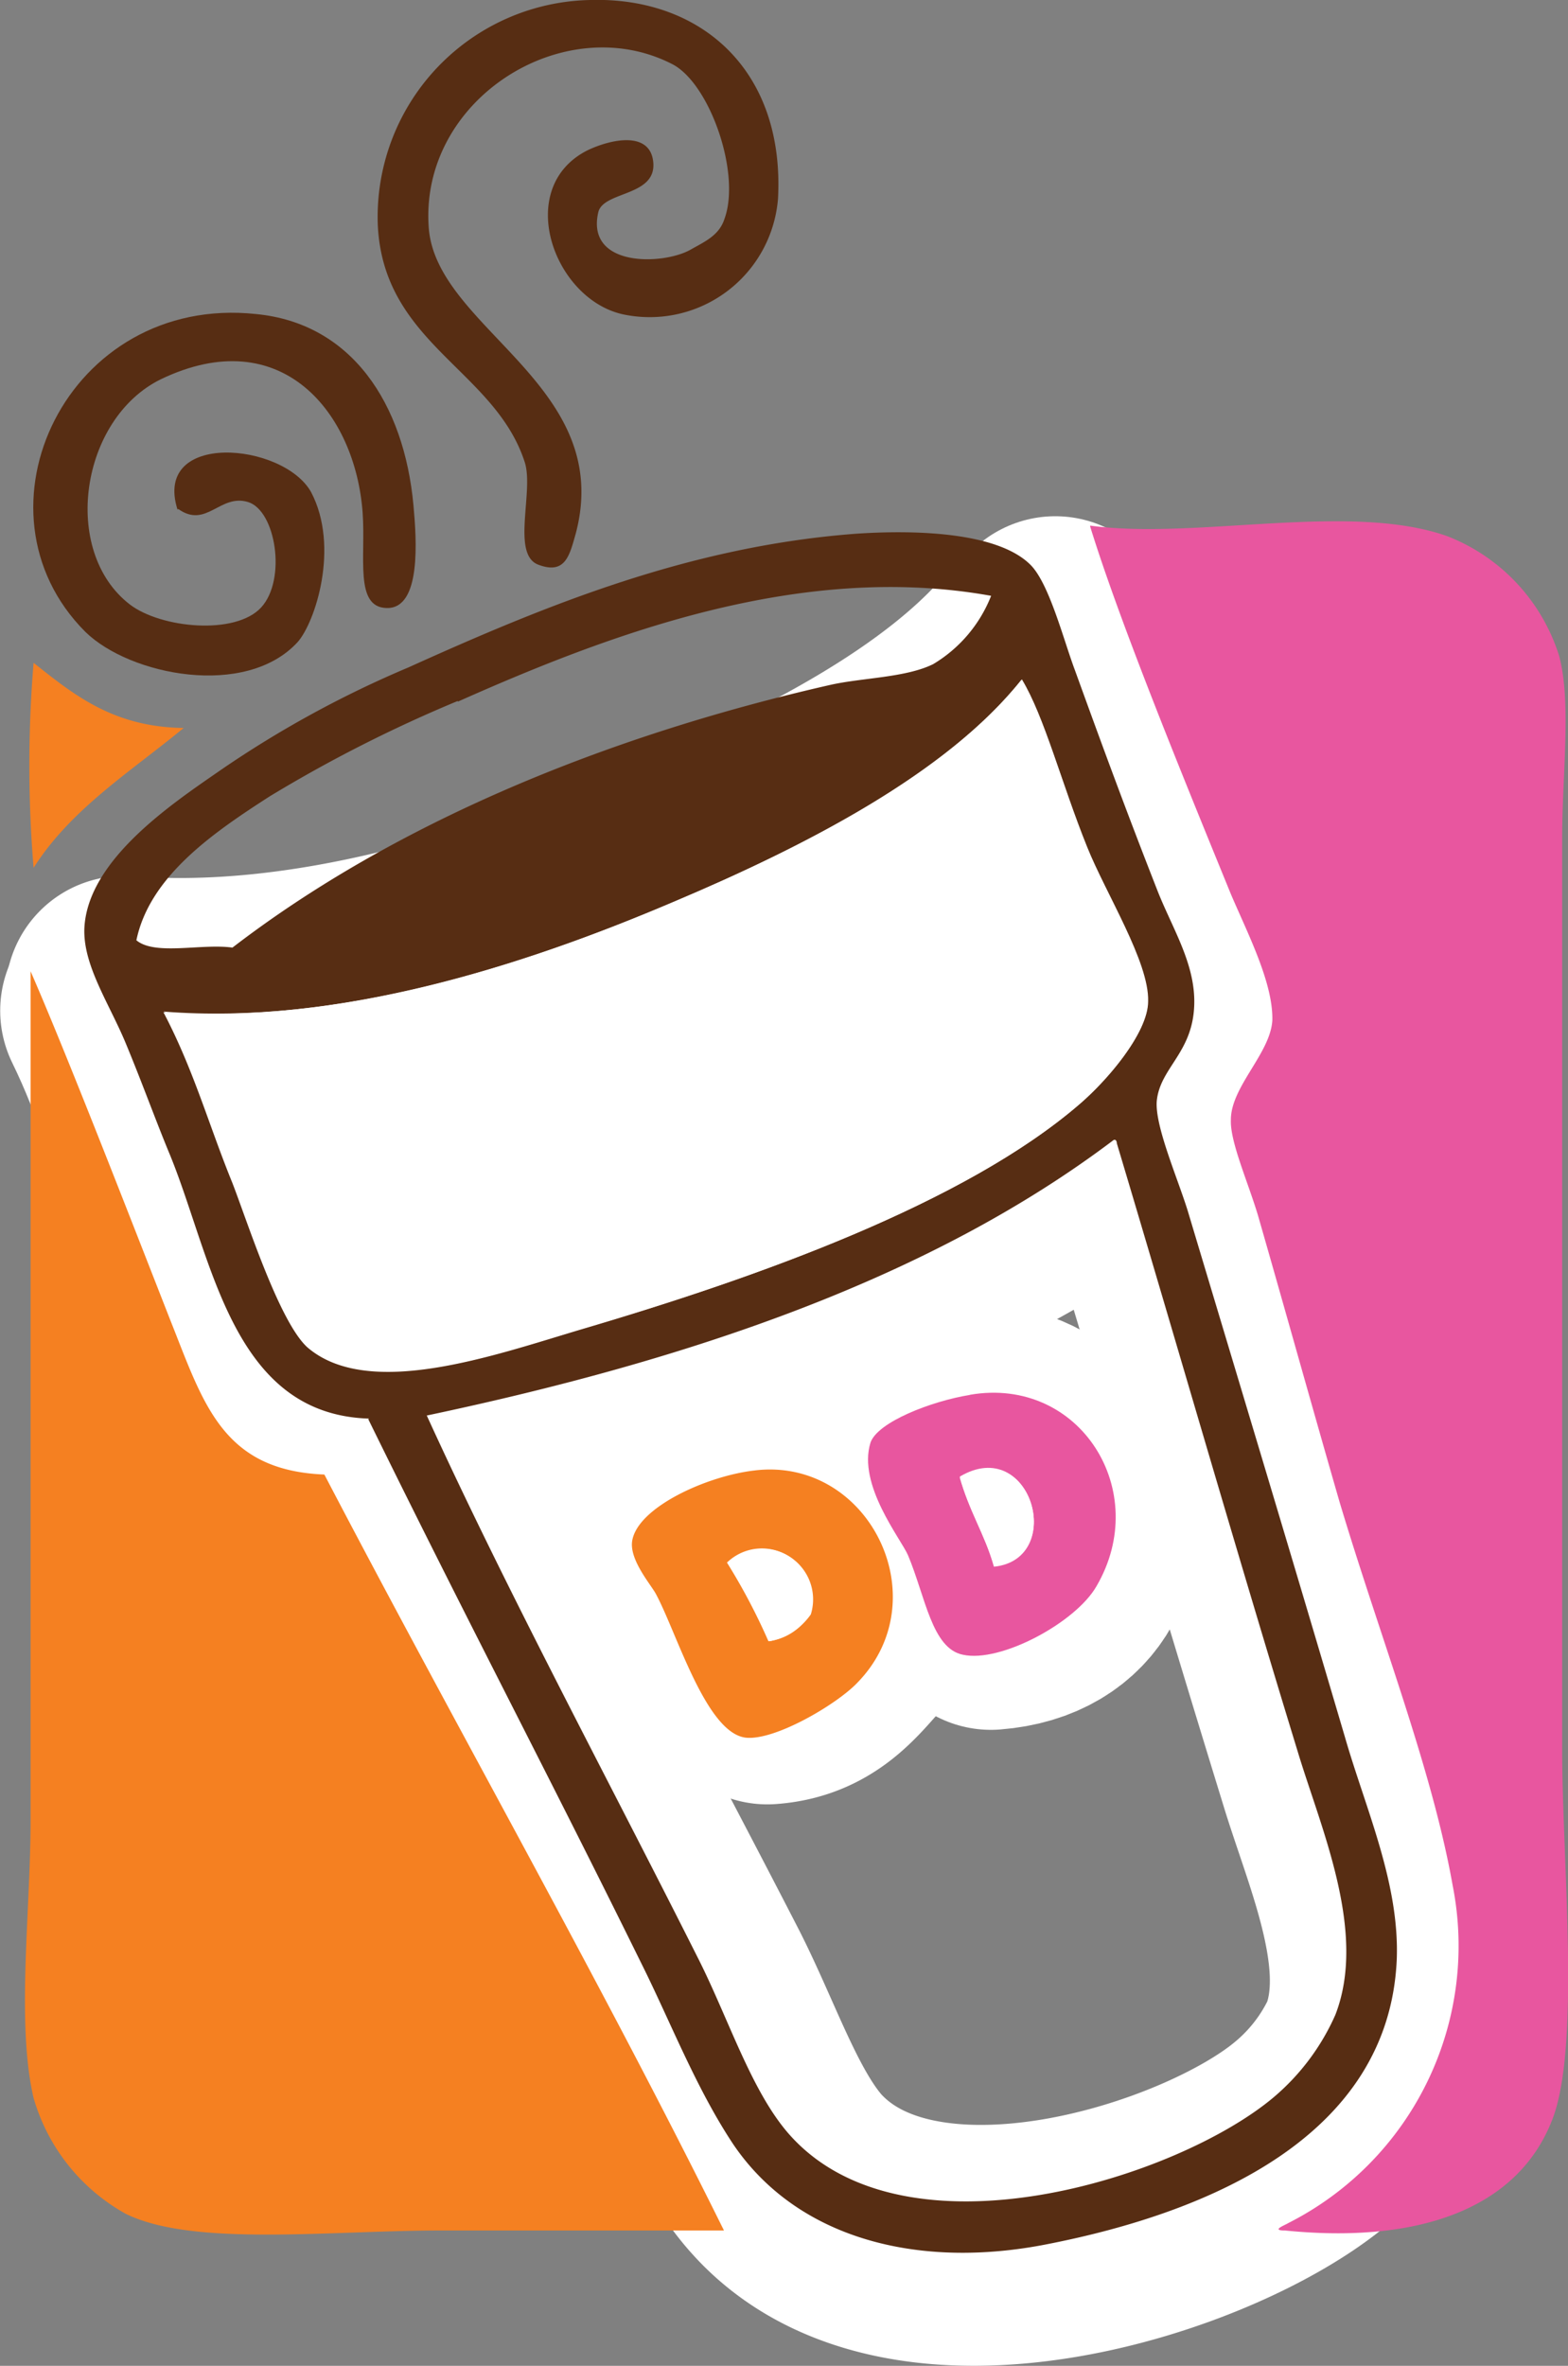 <svg id="Layer_1" data-name="Layer 1" xmlns="http://www.w3.org/2000/svg" viewBox="0 0 83.58 126.03"><rect x="0" y="0" width="83.58" height="126.03" fill="#808080" stroke="none"/><defs><style>.cls-1{fill:none;stroke:#fff;stroke-linejoin:round;stroke-width:12.64px;}.cls-2{fill:#fff;}.cls-3{fill:#572d13;}.cls-4{fill:#e8569f;}.cls-5{fill:#f58021;}</style></defs><title>05</title><path class="cls-1" d="M39.27,75.46c4.57,9.93,10.26,20.3,15.39,30.28,1.76,3.48,3.08,7.51,5.24,10,6.61,7.39,22.22,2.42,27.63-2.1a13.05,13.05,0,0,0,3.53-4.58c1.82-4.68-.83-10.42-2.15-14.78C85.32,82.63,82,71.33,78.59,60.13c0-.11,0-.22-.16-.22C68.06,67.79,54.38,72.32,39.27,75.46Zm-11.09-13c.83,2.1,2.65,7.78,4.3,9.22,3.53,3,10.65.49,15.56-.94,10-2.87,21.89-7.12,28.4-12.63,1.49-1.27,3.86-3.92,3.92-5.74,0-2.15-2.48-6-3.53-8.6-1.43-3.59-2.43-7.29-3.7-9.38-4.3,5.29-12.24,9.32-19.85,12.46-8.66,3.59-19,6.9-29,6.13A98.54,98.54,0,0,1,28.18,62.44Z" transform="translate(-17.67 0)"/><path class="cls-2" d="M24,53.84c10.2.77,20.79-2.7,29.62-6.62,7.77-3.36,15.94-7.67,20.3-13.4,1.32,2.26,2.31,6.23,3.8,10.09,1.05,2.81,3.59,7,3.59,9.27,0,1.93-2.43,4.8-4,6.18-6.68,6-18.81,10.48-29.07,13.56-5.08,1.55-12.36,4.25-15.89,1-1.71-1.49-3.53-7.66-4.36-9.87-1.43-3.48-2.31-6.79-4-10.26" transform="translate(-17.67 0)"/><path class="cls-1" d="M24,53.84c10.2.77,20.79-2.7,29.62-6.62,7.77-3.36,15.94-7.67,20.3-13.4,1.32,2.26,2.31,6.23,3.8,10.09,1.05,2.81,3.59,7,3.59,9.27,0,1.93-2.43,4.8-4,6.18-6.68,6-18.81,10.48-29.07,13.56-5.08,1.55-12.36,4.25-15.89,1-1.71-1.49-3.53-7.66-4.36-9.87C26.58,60.62,25.7,57.31,24,53.84Z" transform="translate(-17.67 0)"/><path class="cls-1" d="M78.21,58.25c.16,0,.16.06.22.22C81.9,70,85.38,81.69,89,93.66c1.38,4.47,4.08,10.43,2.21,15.23a14,14,0,0,1-3.59,4.74c-5.57,4.69-21.62,9.82-28.41,2.15-2.26-2.53-3.58-6.73-5.4-10.26C48.59,95.21,42.74,84.51,38,74.3,53.55,71,67.56,66.31,78.21,58.25Z" transform="translate(-17.67 0)"/><path class="cls-2" d="M68.22,77.83c.67,2.32,1.82,4.09,2.49,6.35,5.24-.44,2.7-9.44-2.49-6.35" transform="translate(-17.67 0)"/><path class="cls-1" d="M68.22,77.83c.67,2.32,1.82,4.09,2.49,6.35C76,83.74,73.41,74.74,68.22,77.83Z" transform="translate(-17.67 0)"/><path class="cls-2" d="M55.81,82.52a45.3,45.3,0,0,1,2.93,5.63,4.36,4.36,0,0,0,2.92-1.93,3.55,3.55,0,0,0-5.85-3.7" transform="translate(-17.67 0)"/><path class="cls-1" d="M55.81,82.52a45.3,45.3,0,0,1,2.93,5.63,4.36,4.36,0,0,0,2.92-1.93A3.55,3.55,0,0,0,55.81,82.52Z" transform="translate(-17.67 0)"/><path class="cls-2" d="M70.49,85.83c-1.11-3.25-3-5.79-4-9.1,8.38-4.41,12.58,8.44,4,9.1" transform="translate(-17.67 0)"/><path class="cls-1" d="M70.49,85.83c-1.11-3.25-3-5.79-4-9.1C74.84,72.32,79,85.17,70.49,85.83Z" transform="translate(-17.67 0)"/><path class="cls-2" d="M63.09,86.93c-1.15,1.27-2.2,2.71-4.52,2.87a79,79,0,0,0-4.52-8.27c3.64-3.2,10.7-.77,9,5.4" transform="translate(-17.67 0)"/><path class="cls-1" d="M63.09,86.93c-1.15,1.27-2.2,2.71-4.52,2.87a79,79,0,0,0-4.52-8.27C57.69,78.33,64.75,80.76,63.09,86.93Z" transform="translate(-17.67 0)"/><path class="cls-3" d="M49.14,0c5.9-.17,10.37,3.75,10,10.59A6.86,6.86,0,0,1,51,16.77C47.21,16.06,45,10,49,8c1.27-.6,3.26-1,3.48.55.28,1.94-2.65,1.6-2.92,2.76-.67,2.93,3.42,2.82,4.9,2,.78-.44,1.55-.77,1.83-1.66.88-2.42-.78-7.17-2.76-8.22-5.79-3-13.57,1.88-13,8.78.49,5.35,9.92,8.32,7.83,16.21-.33,1.16-.55,2.21-2,1.66s-.22-3.92-.72-5.46c-1.59-4.91-7.5-6.29-7.83-12.58A11.56,11.56,0,0,1,49.14,0" transform="translate(-17.67 0)"/><path class="cls-3" d="M27.13,27.14c-1.32-4.19,5.63-3.58,7.12-.93,1.54,2.92.22,6.95-.72,8-2.76,3-8.94,1.77-11.31-.55-6.45-6.45-.94-18,9.1-16.93,5.08.49,7.89,4.74,8.39,10.2.16,1.77.44,5.52-1.44,5.46-1.71-.05-1.1-2.7-1.27-5.07-.38-5.3-4.3-10.21-10.75-7.12-4.3,2.1-5.35,9.16-1.66,12,1.66,1.27,5.63,1.65,7,.16s.78-5.18-.71-5.62-2.21,1.43-3.7.38" transform="translate(-17.67 0)"/><path class="cls-4" d="M75.78,28c5.63.77,13.79-1.27,19,.55a10.07,10.07,0,0,1,6,6.4c.66,2.48.16,6.28.16,9.65V93.28c0,5.9,1,15.83-.55,19.69-1.87,4.74-7.17,6.56-14.23,5.85-.77,0,0-.28.17-.39a16.55,16.55,0,0,0,8.77-18C94,94.22,91.23,87.21,89.07,80c-1.37-4.74-2.86-10.09-4.35-15.27-.55-1.82-1.49-3.92-1.44-5.08,0-1.76,2.1-3.53,2.21-5.29.05-2-1.32-4.64-2.21-6.73-2.48-6.07-5.9-14.4-7.5-19.58" transform="translate(-17.67 0)"/><path class="cls-3" d="M40.42,75.41c4.31,9.43,9.6,19.25,14.4,28.79,1.66,3.25,2.87,7.17,4.91,9.49,6.18,7,20.8,2.31,25.87-2a12.21,12.21,0,0,0,3.25-4.36c1.71-4.41-.77-9.92-2-14-3.37-11-6.46-21.78-9.65-32.43,0-.11-.06-.22-.17-.17-9.71,7.34-22.5,11.7-36.63,14.68M30.05,63c.78,2,2.49,7.39,4,8.77,3.26,2.81,9.93.44,14.56-.94,9.38-2.76,20.47-6.73,26.59-12,1.43-1.21,3.64-3.75,3.64-5.46,0-2-2.32-5.73-3.25-8.22-1.33-3.42-2.27-6.95-3.48-8.93-4,5-11.47,8.82-18.59,11.86-8.11,3.42-17.81,6.51-27.14,5.84C28,57,28.79,59.91,30.05,63m12-25.65a74.27,74.27,0,0,0-10,5.07c-3,1.93-6.4,4.25-7.11,7.67,1,.83,3.47.16,5.12.39,8.55-6.57,19.81-11.26,31.89-14,1.71-.38,4-.38,5.46-1.1a7.39,7.39,0,0,0,3.09-3.64c-10.1-1.82-20.25,2-28.41,5.63M37.34,75.57c-7.29-.22-8.33-8.44-10.59-14-.78-1.87-1.49-3.86-2.38-6s-2.31-4.19-2.2-6.18c.22-3.64,4.74-6.62,7.28-8.38a56.34,56.34,0,0,1,10-5.46c7.33-3.31,15-6.46,23.88-7.12,3.31-.22,7.56-.05,9.27,1.66,1,1,1.76,4,2.37,5.62,1.54,4.25,2.76,7.56,4.36,11.64.77,2,2,3.86,2,6,0,2.71-1.82,3.48-2,5.3-.11,1.32,1.1,4.08,1.65,5.85,3,10,5.46,18.14,8.39,28.07,1.1,3.81,2.92,7.78,2.75,11.86-.44,9.32-9.87,13.4-18.58,15.11-6.9,1.38-13.35-.27-16.77-5.29-2-3-3.37-6.57-4.91-9.65-5-10.15-9.21-18.1-14.56-29" transform="translate(-17.67 0)"/><path class="cls-5" d="M19.46,35.31c2.16,1.71,4.25,3.42,8,3.47-2.81,2.32-6,4.3-8,7.45a66.36,66.36,0,0,1,0-10.92" transform="translate(-17.67 0)"/><path class="cls-2" d="M26.41,53.89c9.33.72,19-2.37,27.14-5.84,7.12-3,14.56-6.79,18.59-11.86,1.21,2,2.1,5.51,3.48,8.93,1,2.49,3.31,6.13,3.25,8.22,0,1.71-2.26,4.25-3.64,5.46-6.12,5.3-17.21,9.27-26.59,12-4.63,1.38-11.3,3.75-14.56.94-1.54-1.33-3.2-6.79-4-8.77-1.26-3.09-2.09-6-3.64-9.11" transform="translate(-17.67 0)"/><path class="cls-5" d="M19.3,51.74c1.93,4.42,5.18,12.8,7.45,18.59,1.76,4.41,2.75,8,8.21,8.22,7,13.4,14.73,27,21.3,40.27H41.14c-5.9,0-13.18.88-16.77-.89a10.32,10.32,0,0,1-4.91-6.17c-.93-4-.16-9.93-.16-14.79Z" transform="translate(-17.67 0)"/><path class="cls-4" d="M68.83,78.72c.5,1.71,1.33,3,1.82,4.74,3.86-.39,2-7.06-1.82-4.74m.55-4.42c5.85-1,9.71,5.13,6.73,10.21C75,86.44,71,88.59,69,88.15c-1.66-.33-2-3.09-2.93-5.3-.38-.88-2.7-3.75-2-6,.38-1.1,3.25-2.21,5.29-2.54" transform="translate(-17.67 0)"/><path class="cls-5" d="M56.48,83.24a42.34,42.34,0,0,1,2.2,4.19A3.5,3.5,0,0,0,60.89,86a2.69,2.69,0,0,0-4.41-2.76m1.43-4.91c6.07-.72,9.82,6.84,5.46,11.31-1.1,1.16-4.47,3.14-6,2.92-2.1-.33-3.64-5.63-4.75-7.67-.27-.49-1.37-1.76-1.26-2.75.22-1.82,4-3.53,6.56-3.81" transform="translate(-17.67 0)"/><path class="cls-2" d="M70.65,83.4c-.49-1.65-1.38-3-1.82-4.74,3.81-2.26,5.68,4.41,1.82,4.74" transform="translate(-17.67 0)"/><path class="cls-2" d="M60.83,86a3,3,0,0,1-2.2,1.43,32.61,32.61,0,0,0-2.21-4.19A2.68,2.68,0,0,1,60.83,86" transform="translate(-17.67 0)"/></svg>